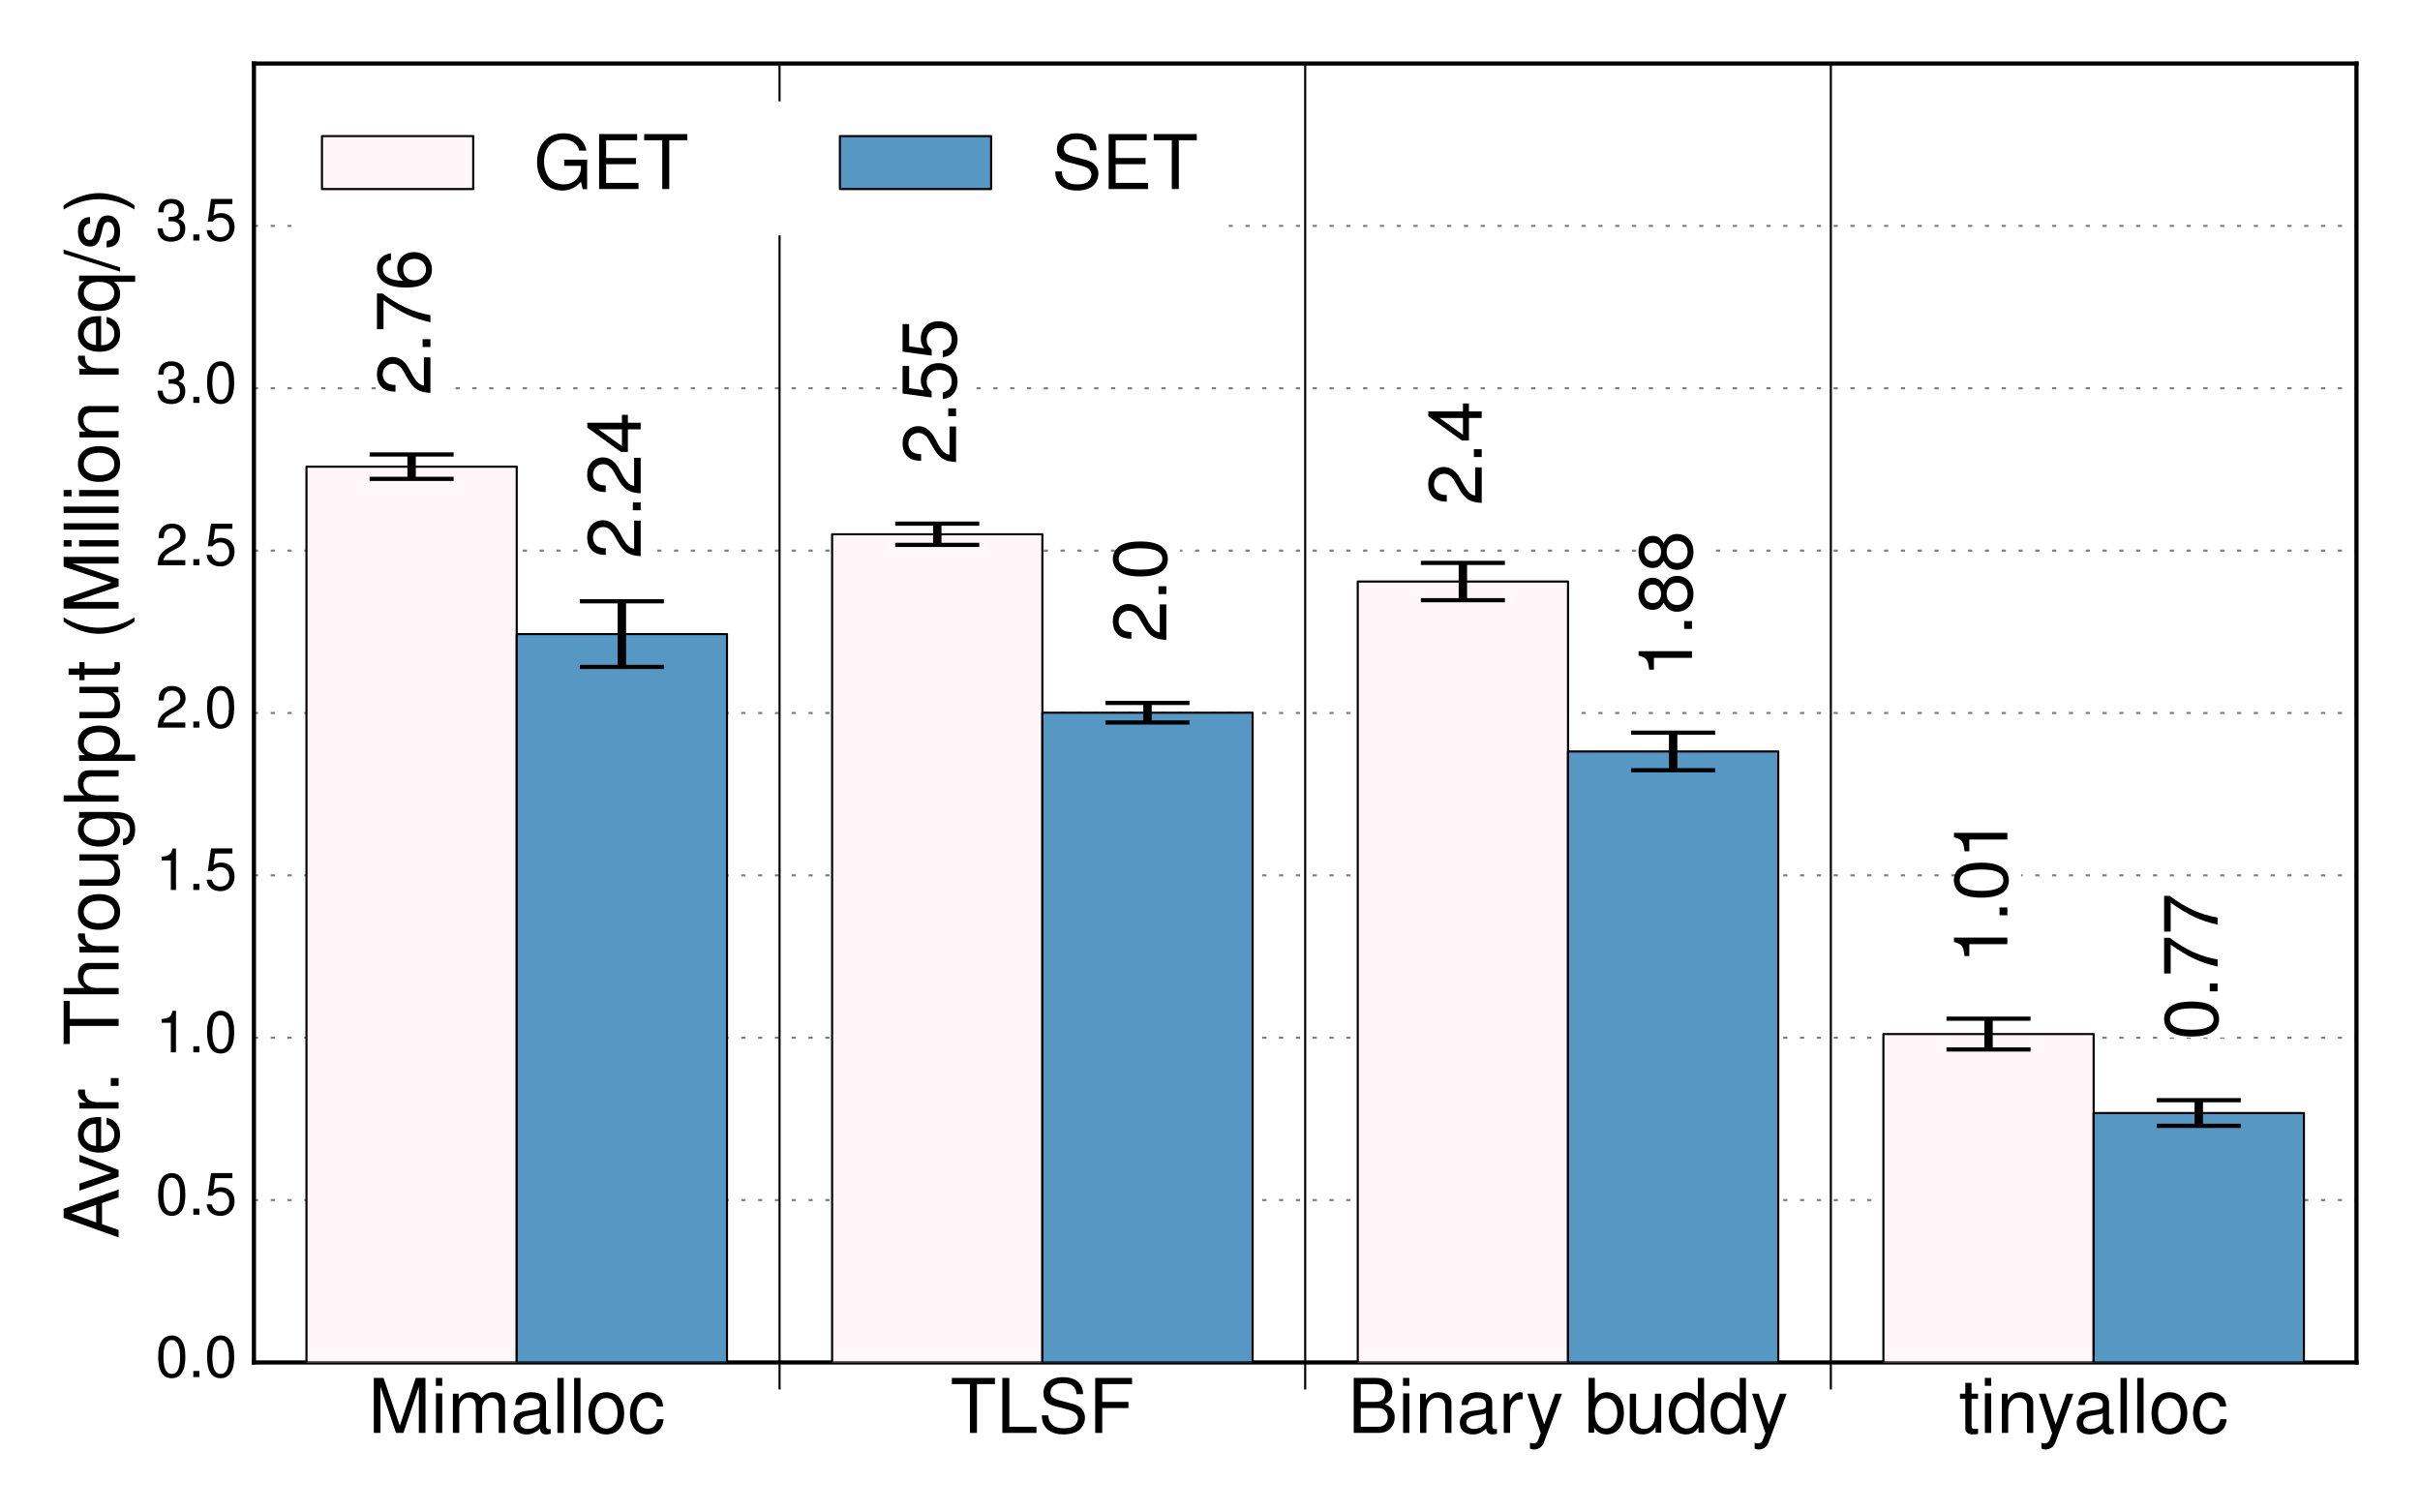<?xml version="1.0" encoding="utf-8" standalone="no"?>
<!DOCTYPE svg PUBLIC "-//W3C//DTD SVG 1.1//EN"
  "http://www.w3.org/Graphics/SVG/1.1/DTD/svg11.dtd">
<!-- Created with matplotlib (https://matplotlib.org/) -->
<svg height="360pt" version="1.1" viewBox="0 0 576 360" width="576pt" xmlns="http://www.w3.org/2000/svg" xmlns:xlink="http://www.w3.org/1999/xlink">
 <defs>
  <style type="text/css">*{stroke-linecap:butt;stroke-linejoin:round;}</style>
 </defs>
 <g id="figure_1">
  <g id="patch_1">
   <path d="M 0 360 
L 576 360 
L 576 0 
L 0 0 
z
" style="fill:#ffffff;"/>
  </g>
  <g id="axes_1">
   <g id="patch_2">
    <path d="M 60.435 324.283 
L 560.88 324.283 
L 560.88 15.12 
L 60.435 15.12 
z
" style="fill:#ffffff;"/>
   </g>
   <g id="line2d_1">
    <path d="M 185.547 330.467 
L 185.547 15.12 
" style="fill:none;stroke:#000000;stroke-linecap:square;stroke-width:0.5;"/>
   </g>
   <g id="line2d_2">
    <path d="M 310.658 330.467 
L 310.658 15.12 
" style="fill:none;stroke:#000000;stroke-linecap:square;stroke-width:0.5;"/>
   </g>
   <g id="line2d_3">
    <path d="M 435.769 330.467 
L 435.769 15.12 
" style="fill:none;stroke:#000000;stroke-linecap:square;stroke-width:0.5;"/>
   </g>
   <g id="patch_3">
    <path d="M 60.435 324.283 
L 60.435 15.12 
" style="fill:none;stroke:#000000;stroke-linecap:square;stroke-linejoin:miter;"/>
   </g>
   <g id="patch_4">
    <path d="M 560.88 324.283 
L 560.88 15.12 
" style="fill:none;stroke:#000000;stroke-linecap:square;stroke-linejoin:miter;"/>
   </g>
   <g id="patch_5">
    <path d="M 60.435 324.283 
L 560.88 324.283 
" style="fill:none;stroke:#000000;stroke-linecap:square;stroke-linejoin:miter;"/>
   </g>
   <g id="patch_6">
    <path d="M 60.435 15.12 
L 560.88 15.12 
" style="fill:none;stroke:#000000;stroke-linecap:square;stroke-linejoin:miter;"/>
   </g>
   <g id="matplotlib.axis_1">
    <g id="xtick_1">
     <g id="line2d_4"/>
     <g id="line2d_5"/>
     <g id="text_1">
      <!-- Mimalloc -->
      <g transform="translate(87.628 341.06)scale(0.18 -0.18)">
       <defs>
        <path d="M 46.797 0 
L 67.297 61.172 
L 67.297 0 
L 76.094 0 
L 76.094 73 
L 63.203 73 
L 42 9.406 
L 20.406 73 
L 7.5 73 
L 7.5 0 
L 16.297 0 
L 16.297 61.172 
L 37 0 
z
" id="Nimbus_Sans_L_Regular-77"/>
        <path d="M 15 52.469 
L 6.703 52.469 
L 6.703 0 
L 15 0 
z
M 15 73 
L 6.594 73 
L 6.594 62.484 
L 15 62.484 
z
" id="Nimbus_Sans_L_Regular-105"/>
        <path d="M 7 52 
L 7 0 
L 15.406 0 
L 15.406 32.641 
C 15.406 40.578 20.906 46.688 27.703 46.688 
C 33.906 46.688 37.406 42.875 37.406 36.172 
L 37.406 0 
L 45.797 0 
L 45.797 32.953 
C 45.797 40.578 51.297 46.688 58.094 46.688 
C 64.203 46.688 67.797 42.781 67.797 36.172 
L 67.797 0 
L 76.203 0 
L 76.203 39.375 
C 76.203 48.797 70.797 54 61 54 
C 54 54 49.797 51.891 44.906 45.984 
C 41.797 51.594 37.594 54 30.797 54 
C 23.797 54 19.203 51.391 14.703 45.094 
L 14.703 52 
z
" id="Nimbus_Sans_L_Regular-109"/>
        <path d="M 53.5 5.188 
C 52.594 5 52.203 5 51.703 5 
C 48.797 5 47.203 6.484 47.203 9.078 
L 47.203 39.719 
C 47.203 48.984 40.406 54 27.5 54 
C 19.906 54 13.594 51.797 10.094 47.891 
C 7.703 45.203 6.703 42.219 6.5 37.031 
L 14.906 37.031 
C 15.594 43.406 19.406 46.297 27.203 46.297 
C 34.703 46.297 38.906 43.5 38.906 38.531 
L 38.906 36.344 
C 38.906 32.859 36.797 31.359 30.203 30.562 
C 18.406 29.078 16.594 28.672 13.406 27.391 
C 7.297 24.891 4.203 20.219 4.203 13.453 
C 4.203 4 10.797 -2 21.406 -2 
C 28 -2 33.297 0.297 39.203 5.688 
C 39.797 0.391 42.406 -2 47.797 -2 
C 49.5 -2 50.797 -1.812 53.5 -1.109 
z
M 38.906 16.734 
C 38.906 13.953 38.094 12.266 35.594 9.969 
C 32.203 6.891 28.094 5.297 23.203 5.297 
C 16.703 5.297 12.906 8.375 12.906 13.656 
C 12.906 19.125 16.594 21.906 25.5 23.203 
C 34.297 24.406 36.094 24.797 38.906 26.094 
z
" id="Nimbus_Sans_L_Regular-97"/>
        <path d="M 15.203 73 
L 6.797 73 
L 6.797 0 
L 15.203 0 
z
" id="Nimbus_Sans_L_Regular-108"/>
        <path d="M 27.203 54 
C 12.5 54 3.594 43.5 3.594 25.984 
C 3.594 8.484 12.406 -2 27.297 -2 
C 42 -2 51 8.484 51 25.594 
C 51 43.609 42.297 54 27.203 54 
z
M 27.297 46.297 
C 36.703 46.297 42.297 38.625 42.297 25.688 
C 42.297 13.453 36.5 5.688 27.297 5.688 
C 18 5.688 12.297 13.359 12.297 25.984 
C 12.297 38.531 18 46.297 27.297 46.297 
z
" id="Nimbus_Sans_L_Regular-111"/>
        <path d="M 47.094 34.953 
C 46.703 40.016 45.594 43.297 43.594 46.188 
C 40 51.094 33.703 54 26.406 54 
C 12.297 54 3.094 42.812 3.094 25.5 
C 3.094 8.672 12.094 -2 26.297 -2 
C 38.797 -2 46.703 5.5 47.703 18.234 
L 39.297 18.234 
C 37.906 9.875 33.594 5.688 26.5 5.688 
C 17.297 5.688 11.797 13.156 11.797 25.5 
C 11.797 38.531 17.203 46.297 26.297 46.297 
C 33.297 46.297 37.703 42.203 38.703 34.953 
z
" id="Nimbus_Sans_L_Regular-99"/>
       </defs>
       <use transform="scale(0.996)" xlink:href="#Nimbus_Sans_L_Regular-77"/>
       <use transform="translate(82.988 0)scale(0.996)" xlink:href="#Nimbus_Sans_L_Regular-105"/>
       <use transform="translate(105.105 0)scale(0.996)" xlink:href="#Nimbus_Sans_L_Regular-109"/>
       <use transform="translate(188.094 0)scale(0.996)" xlink:href="#Nimbus_Sans_L_Regular-97"/>
       <use transform="translate(243.485 0)scale(0.996)" xlink:href="#Nimbus_Sans_L_Regular-108"/>
       <use transform="translate(265.602 0)scale(0.996)" xlink:href="#Nimbus_Sans_L_Regular-108"/>
       <use transform="translate(287.719 0)scale(0.996)" xlink:href="#Nimbus_Sans_L_Regular-111"/>
       <use transform="translate(343.111 0)scale(0.996)" xlink:href="#Nimbus_Sans_L_Regular-99"/>
      </g>
     </g>
    </g>
    <g id="xtick_2">
     <g id="line2d_6"/>
     <g id="line2d_7"/>
     <g id="text_2">
      <!-- TLSF -->
      <g transform="translate(226.179 341.06)scale(0.18 -0.18)">
       <defs>
        <path d="M 35.406 64.797 
L 59.297 64.797 
L 59.297 73 
L 2.094 73 
L 2.094 64.797 
L 26.094 64.797 
L 26.094 0 
L 35.406 0 
z
" id="Nimbus_Sans_L_Regular-84"/>
        <path d="M 17.297 73 
L 8 73 
L 8 0 
L 53.297 0 
L 53.297 8.188 
L 17.297 8.188 
z
" id="Nimbus_Sans_L_Regular-76"/>
        <path d="M 59.594 51.484 
C 59.5 65.688 49.703 74 32.906 74 
C 16.906 74 7 65.797 7 52.688 
C 7 43.844 11.703 38.281 21.297 35.797 
L 39.406 31.031 
C 48.594 28.641 52.797 24.969 52.797 19.312 
C 52.797 15.438 50.703 11.453 47.594 9.266 
C 44.703 7.281 40.094 6.188 34.203 6.188 
C 26.297 6.188 20.906 8.078 17.406 12.25 
C 14.703 15.438 13.5 18.906 13.594 23.375 
L 4.797 23.375 
C 4.906 16.719 6.203 12.344 9.094 8.375 
C 14.094 1.594 22.5 -2 33.594 -2 
C 42.297 -2 49.406 0 54.094 3.594 
C 59 7.484 62.094 13.938 62.094 20.203 
C 62.094 29.141 56.5 35.688 46.594 38.375 
L 28.297 43.25 
C 19.5 45.625 16.297 48.406 16.297 53.969 
C 16.297 61.328 22.797 66.188 32.594 66.188 
C 44.203 66.188 50.703 60.922 50.797 51.484 
z
" id="Nimbus_Sans_L_Regular-83"/>
        <path d="M 18.297 33 
L 53.094 33 
L 53.094 41.188 
L 18.297 41.188 
L 18.297 64.797 
L 57.906 64.797 
L 57.906 73 
L 9 73 
L 9 0 
L 18.297 0 
z
" id="Nimbus_Sans_L_Regular-70"/>
       </defs>
       <use transform="scale(0.996)" xlink:href="#Nimbus_Sans_L_Regular-84"/>
       <use transform="translate(60.872 0)scale(0.996)" xlink:href="#Nimbus_Sans_L_Regular-76"/>
       <use transform="translate(116.263 0)scale(0.996)" xlink:href="#Nimbus_Sans_L_Regular-83"/>
       <use transform="translate(182.713 0)scale(0.996)" xlink:href="#Nimbus_Sans_L_Regular-70"/>
      </g>
     </g>
    </g>
    <g id="xtick_3">
     <g id="line2d_8"/>
     <g id="line2d_9"/>
     <g id="text_3">
      <!-- Binary buddy -->
      <g transform="translate(320.796 341.06)scale(0.18 -0.18)">
       <defs>
        <path d="M 7.906 0 
L 40.797 0 
C 47.703 0 52.797 1.891 56.703 6.094 
C 60.297 9.875 62.297 15.016 62.297 20.641 
C 62.297 29.344 58.297 34.594 49 38.188 
C 55.594 41.297 59.094 46.781 59.094 54.312 
C 59.094 59.703 57.094 64.484 53.297 67.891 
C 49.5 71.391 44.5 73 37.5 73 
L 7.906 73 
z
M 17.203 41.188 
L 17.203 64.797 
L 35.203 64.797 
C 40.406 64.797 43.297 64.078 45.797 62.141 
C 48.406 60.109 49.797 57.062 49.797 52.984 
C 49.797 49.031 48.406 45.875 45.797 43.844 
C 43.297 41.906 40.406 41.188 35.203 41.188 
z
M 17.203 8.188 
L 17.203 33 
L 39.906 33 
C 44.406 33 47.406 31.906 49.594 29.531 
C 51.797 27.266 53 24.094 53 20.547 
C 53 17.078 51.797 13.922 49.594 11.656 
C 47.406 9.281 44.406 8.188 39.906 8.188 
z
" id="Nimbus_Sans_L_Regular-66"/>
        <path d="M 7 52 
L 7 0 
L 15.406 0 
L 15.406 28.672 
C 15.406 39.672 21 46.688 29.594 46.688 
C 36.203 46.688 40.406 42.688 40.406 36.375 
L 40.406 0 
L 48.703 0 
L 48.703 39.672 
C 48.703 48.391 42.203 54 32.094 54 
C 24.297 54 19.297 50.984 14.703 43.688 
L 14.703 52 
z
" id="Nimbus_Sans_L_Regular-110"/>
        <path d="M 6.906 52 
L 6.906 0 
L 15.297 0 
L 15.297 26.984 
C 15.297 34.422 17.203 39.281 21.203 42.156 
C 23.797 44.047 26.297 44.641 32.094 44.734 
L 32.094 53.188 
C 30.703 53.891 30 54 28.906 54 
C 23.5 54 19.406 50.797 14.594 42.969 
L 14.594 52 
z
" id="Nimbus_Sans_L_Regular-114"/>
        <path d="M 38.797 52 
L 24.297 11.312 
L 10.906 52 
L 2 52 
L 19.703 -0.453 
L 16.5 -8.719 
C 15.203 -12.406 13.297 -13.812 9.797 -13.812 
C 8.594 -13.812 7.203 -13.609 5.406 -13.203 
L 5.406 -20.703 
C 7.094 -21.609 8.797 -22 11 -22 
C 13.703 -22 16.594 -21.109 18.797 -19.5 
C 21.406 -17.609 22.906 -15.406 24.5 -11.219 
L 47.797 52 
z
" id="Nimbus_Sans_L_Regular-121"/>
        <path d="M 5.406 73 
L 5.406 0.297 
L 12.906 0.297 
L 12.906 6.984 
C 16.906 0.891 22.203 -2 29.5 -2 
C 43.297 -2 52.297 9.281 52.297 26.594 
C 52.297 43.5 43.703 54 29.906 54 
C 22.703 54 17.594 51.297 13.703 45.391 
L 13.703 73 
z
M 28.297 46.188 
C 37.594 46.188 43.594 38.125 43.594 25.688 
C 43.594 13.859 37.406 5.797 28.297 5.797 
C 19.5 5.797 13.703 13.75 13.703 25.984 
C 13.703 38.234 19.5 46.188 28.297 46.188 
z
" id="Nimbus_Sans_L_Regular-98"/>
        <path d="M 48.203 0.297 
L 48.203 52 
L 39.906 52 
L 39.906 22.719 
C 39.906 12.188 34.297 5.297 25.594 5.297 
C 19 5.297 14.797 9.234 14.797 15.438 
L 14.797 52 
L 6.5 52 
L 6.5 12.188 
C 6.5 3.594 13 -2 23.203 -2 
C 30.906 -2 35.797 0.688 40.703 7.562 
L 40.703 0.297 
z
" id="Nimbus_Sans_L_Regular-117"/>
        <path d="M 49.5 73 
L 41.203 73 
L 41.203 45.891 
C 37.703 51.188 32.094 54 25.094 54 
C 11.5 54 2.594 43.109 2.594 26.484 
C 2.594 8.875 11.297 -2 25.406 -2 
C 32.594 -2 37.594 0.688 42.094 7.188 
L 42.094 0.297 
L 49.5 0.297 
z
M 26.5 46.188 
C 35.5 46.188 41.203 38.234 41.203 25.797 
C 41.203 13.75 35.406 5.797 26.594 5.797 
C 17.406 5.797 11.297 13.859 11.297 25.984 
C 11.297 38.125 17.406 46.188 26.5 46.188 
z
" id="Nimbus_Sans_L_Regular-100"/>
       </defs>
       <use transform="scale(0.996)" xlink:href="#Nimbus_Sans_L_Regular-66"/>
       <use transform="translate(66.45 0)scale(0.996)" xlink:href="#Nimbus_Sans_L_Regular-105"/>
       <use transform="translate(88.567 0)scale(0.996)" xlink:href="#Nimbus_Sans_L_Regular-110"/>
       <use transform="translate(143.958 0)scale(0.996)" xlink:href="#Nimbus_Sans_L_Regular-97"/>
       <use transform="translate(199.35 0)scale(0.996)" xlink:href="#Nimbus_Sans_L_Regular-114"/>
       <use transform="translate(235.513 0)scale(0.996)" xlink:href="#Nimbus_Sans_L_Regular-121"/>
       <use transform="translate(313.022 0)scale(0.996)" xlink:href="#Nimbus_Sans_L_Regular-98"/>
       <use transform="translate(366.422 0)scale(0.996)" xlink:href="#Nimbus_Sans_L_Regular-117"/>
       <use transform="translate(421.813 0)scale(0.996)" xlink:href="#Nimbus_Sans_L_Regular-100"/>
       <use transform="translate(477.205 0)scale(0.996)" xlink:href="#Nimbus_Sans_L_Regular-100"/>
       <use transform="translate(532.597 0)scale(0.996)" xlink:href="#Nimbus_Sans_L_Regular-121"/>
      </g>
     </g>
    </g>
    <g id="xtick_4">
     <g id="line2d_10"/>
     <g id="line2d_11"/>
     <g id="text_4">
      <!-- tinyalloc -->
      <g transform="translate(466.252 341.06)scale(0.18 -0.18)">
       <defs>
        <path d="M 25.406 52 
L 16.797 52 
L 16.797 66.391 
L 8.5 66.391 
L 8.5 52 
L 1.406 52 
L 1.406 45.188 
L 8.5 45.188 
L 8.5 6.281 
C 8.5 1 12.094 -2 18.594 -2 
C 20.594 -2 22.594 -1.812 25.406 -1.312 
L 25.406 5.688 
C 24.297 5.391 23 5.297 21.406 5.297 
C 17.797 5.297 16.797 6.281 16.797 9.906 
L 16.797 45.188 
L 25.406 45.188 
z
" id="Nimbus_Sans_L_Regular-116"/>
       </defs>
       <use transform="scale(0.996)" xlink:href="#Nimbus_Sans_L_Regular-116"/>
       <use transform="translate(27.695 0)scale(0.996)" xlink:href="#Nimbus_Sans_L_Regular-105"/>
       <use transform="translate(49.812 0)scale(0.996)" xlink:href="#Nimbus_Sans_L_Regular-110"/>
       <use transform="translate(103.71 0)scale(0.996)" xlink:href="#Nimbus_Sans_L_Regular-121"/>
       <use transform="translate(151.531 0)scale(0.996)" xlink:href="#Nimbus_Sans_L_Regular-97"/>
       <use transform="translate(206.923 0)scale(0.996)" xlink:href="#Nimbus_Sans_L_Regular-108"/>
       <use transform="translate(229.04 0)scale(0.996)" xlink:href="#Nimbus_Sans_L_Regular-108"/>
       <use transform="translate(251.157 0)scale(0.996)" xlink:href="#Nimbus_Sans_L_Regular-111"/>
       <use transform="translate(306.548 0)scale(0.996)" xlink:href="#Nimbus_Sans_L_Regular-99"/>
      </g>
     </g>
    </g>
   </g>
   <g id="matplotlib.axis_2">
    <g id="ytick_1">
     <g id="line2d_12">
      <path clip-path="url(#p0fc78b182d)" d="M 60.435 324.283 
L 560.88 324.283 
" style="fill:none;stroke:#000000;stroke-dasharray:1,3;stroke-dashoffset:0;stroke-opacity:0.5;stroke-width:0.5;"/>
     </g>
     <g id="line2d_13"/>
     <g id="line2d_14"/>
     <g id="text_5">
      <!-- 0.0 -->
      <g transform="translate(37.048 327.767)scale(0.14 -0.14)">
       <defs>
        <path d="M 27.5 71 
C 20.906 71 14.906 68.094 11.203 63.188 
C 6.594 57.016 4.297 47.547 4.297 34.484 
C 4.297 10.672 12.297 -2 27.5 -2 
C 42.5 -2 50.703 10.672 50.703 33.891 
C 50.703 47.641 48.5 56.812 43.797 63.188 
C 40.094 68.188 34.203 71 27.5 71 
z
M 27.5 63.188 
C 37 63.188 41.703 53.625 41.703 34.688 
C 41.703 14.656 37.094 5.297 27.297 5.297 
C 18 5.297 13.297 15.062 13.297 34.391 
C 13.297 53.719 18 63.188 27.5 63.188 
z
" id="Nimbus_Sans_L_Regular-48"/>
        <path d="M 19.094 10.391 
L 8.703 10.391 
L 8.703 0 
L 19.094 0 
z
" id="Nimbus_Sans_L_Regular-46"/>
       </defs>
       <use transform="scale(0.996)" xlink:href="#Nimbus_Sans_L_Regular-48"/>
       <use transform="translate(55.392 0)scale(0.996)" xlink:href="#Nimbus_Sans_L_Regular-46"/>
       <use transform="translate(83.087 0)scale(0.996)" xlink:href="#Nimbus_Sans_L_Regular-48"/>
      </g>
     </g>
    </g>
    <g id="ytick_2">
     <g id="line2d_15">
      <path clip-path="url(#p0fc78b182d)" d="M 60.435 285.638 
L 560.88 285.638 
" style="fill:none;stroke:#000000;stroke-dasharray:1,3;stroke-dashoffset:0;stroke-opacity:0.5;stroke-width:0.5;"/>
     </g>
     <g id="line2d_16"/>
     <g id="line2d_17"/>
     <g id="text_6">
      <!-- 0.5 -->
      <g transform="translate(37.048 289.121)scale(0.14 -0.14)">
       <defs>
        <path d="M 47.594 71 
L 11 71 
L 5.703 32.438 
L 13.797 32.438 
C 17.906 37.297 21.297 39 26.797 39 
C 36.297 39 42.297 32.531 42.297 22.094 
C 42.297 11.953 36.406 5.797 26.797 5.797 
C 19.094 5.797 14.406 9.672 12.297 17.625 
L 3.5 17.625 
C 4.703 11.859 5.703 9.078 7.797 6.484 
C 11.797 1.094 19 -2 27 -2 
C 41.297 -2 51.297 8.375 51.297 23.281 
C 51.297 37.203 42 46.797 28.406 46.797 
C 23.406 46.797 19.406 45.5 15.297 42.5 
L 18.094 62.297 
L 47.594 62.297 
z
" id="Nimbus_Sans_L_Regular-53"/>
       </defs>
       <use transform="scale(0.996)" xlink:href="#Nimbus_Sans_L_Regular-48"/>
       <use transform="translate(55.392 0)scale(0.996)" xlink:href="#Nimbus_Sans_L_Regular-46"/>
       <use transform="translate(83.087 0)scale(0.996)" xlink:href="#Nimbus_Sans_L_Regular-53"/>
      </g>
     </g>
    </g>
    <g id="ytick_3">
     <g id="line2d_18">
      <path clip-path="url(#p0fc78b182d)" d="M 60.435 246.993 
L 560.88 246.993 
" style="fill:none;stroke:#000000;stroke-dasharray:1,3;stroke-dashoffset:0;stroke-opacity:0.5;stroke-width:0.5;"/>
     </g>
     <g id="line2d_19"/>
     <g id="line2d_20"/>
     <g id="text_7">
      <!-- 1.0 -->
      <g transform="translate(37.048 250.476)scale(0.14 -0.14)">
       <defs>
        <path d="M 25.906 50.5 
L 25.906 0 
L 34.703 0 
L 34.703 70.891 
L 28.906 70.891 
C 25.797 60 23.797 58.5 10.203 56.797 
L 10.203 50.5 
z
" id="Nimbus_Sans_L_Regular-49"/>
       </defs>
       <use transform="scale(0.996)" xlink:href="#Nimbus_Sans_L_Regular-49"/>
       <use transform="translate(55.392 0)scale(0.996)" xlink:href="#Nimbus_Sans_L_Regular-46"/>
       <use transform="translate(83.087 0)scale(0.996)" xlink:href="#Nimbus_Sans_L_Regular-48"/>
      </g>
     </g>
    </g>
    <g id="ytick_4">
     <g id="line2d_21">
      <path clip-path="url(#p0fc78b182d)" d="M 60.435 208.347 
L 560.88 208.347 
" style="fill:none;stroke:#000000;stroke-dasharray:1,3;stroke-dashoffset:0;stroke-opacity:0.5;stroke-width:0.5;"/>
     </g>
     <g id="line2d_22"/>
     <g id="line2d_23"/>
     <g id="text_8">
      <!-- 1.5 -->
      <g transform="translate(37.048 211.831)scale(0.14 -0.14)">
       <use transform="scale(0.996)" xlink:href="#Nimbus_Sans_L_Regular-49"/>
       <use transform="translate(55.392 0)scale(0.996)" xlink:href="#Nimbus_Sans_L_Regular-46"/>
       <use transform="translate(83.087 0)scale(0.996)" xlink:href="#Nimbus_Sans_L_Regular-53"/>
      </g>
     </g>
    </g>
    <g id="ytick_5">
     <g id="line2d_24">
      <path clip-path="url(#p0fc78b182d)" d="M 60.435 169.702 
L 560.88 169.702 
" style="fill:none;stroke:#000000;stroke-dasharray:1,3;stroke-dashoffset:0;stroke-opacity:0.5;stroke-width:0.5;"/>
     </g>
     <g id="line2d_25"/>
     <g id="line2d_26"/>
     <g id="text_9">
      <!-- 2.0 -->
      <g transform="translate(37.048 173.185)scale(0.14 -0.14)">
       <defs>
        <path d="M 50.594 8.688 
L 13.297 8.688 
C 14.203 14.5 17.406 18.203 26.094 23.328 
L 36.094 28.734 
C 46 34.141 51.094 41.453 51.094 50.172 
C 51.094 56.078 48.703 61.594 44.5 65.391 
C 40.297 69.188 35.094 71 28.406 71 
C 19.406 71 12.703 67.797 8.797 61.797 
C 6.297 57.984 5.203 53.578 5 46.359 
L 13.797 46.359 
C 14.094 51.172 14.703 54.078 15.906 56.375 
C 18.203 60.688 22.797 63.297 28.094 63.297 
C 36.094 63.297 42.094 57.578 42.094 49.969 
C 42.094 44.359 38.797 39.547 32.5 35.938 
L 23.297 30.734 
C 8.5 22.312 4.203 15.609 3.406 0 
L 50.594 0 
z
" id="Nimbus_Sans_L_Regular-50"/>
       </defs>
       <use transform="scale(0.996)" xlink:href="#Nimbus_Sans_L_Regular-50"/>
       <use transform="translate(55.392 0)scale(0.996)" xlink:href="#Nimbus_Sans_L_Regular-46"/>
       <use transform="translate(83.087 0)scale(0.996)" xlink:href="#Nimbus_Sans_L_Regular-48"/>
      </g>
     </g>
    </g>
    <g id="ytick_6">
     <g id="line2d_27">
      <path clip-path="url(#p0fc78b182d)" d="M 60.435 131.056 
L 560.88 131.056 
" style="fill:none;stroke:#000000;stroke-dasharray:1,3;stroke-dashoffset:0;stroke-opacity:0.5;stroke-width:0.5;"/>
     </g>
     <g id="line2d_28"/>
     <g id="line2d_29"/>
     <g id="text_10">
      <!-- 2.5 -->
      <g transform="translate(37.048 134.54)scale(0.14 -0.14)">
       <use transform="scale(0.996)" xlink:href="#Nimbus_Sans_L_Regular-50"/>
       <use transform="translate(55.392 0)scale(0.996)" xlink:href="#Nimbus_Sans_L_Regular-46"/>
       <use transform="translate(83.087 0)scale(0.996)" xlink:href="#Nimbus_Sans_L_Regular-53"/>
      </g>
     </g>
    </g>
    <g id="ytick_7">
     <g id="line2d_30">
      <path clip-path="url(#p0fc78b182d)" d="M 60.435 92.411 
L 560.88 92.411 
" style="fill:none;stroke:#000000;stroke-dasharray:1,3;stroke-dashoffset:0;stroke-opacity:0.5;stroke-width:0.5;"/>
     </g>
     <g id="line2d_31"/>
     <g id="line2d_32"/>
     <g id="text_11">
      <!-- 3.0 -->
      <g transform="translate(37.048 95.894)scale(0.14 -0.14)">
       <defs>
        <path d="M 22.094 32.703 
L 23.203 32.703 
L 26.906 32.797 
C 36.594 32.797 41.594 28.422 41.594 19.938 
C 41.594 11.078 36.094 5.797 26.906 5.797 
C 17.297 5.797 12.594 10.578 12 20.844 
L 3.203 20.844 
C 3.594 15.156 4.594 11.469 6.297 8.281 
C 9.906 1.5 16.906 -2 26.594 -2 
C 41.203 -2 50.594 6.688 50.594 20.047 
C 50.594 29.016 47.094 34 38.594 36.891 
C 45.203 39.469 48.5 44.453 48.5 51.531 
C 48.5 63.688 40.406 71 26.906 71 
C 12.594 71 5 63.188 4.703 48.141 
L 13.5 48.141 
C 13.594 52.438 14 54.828 15.094 57.016 
C 17.094 60.906 21.5 63.297 27 63.297 
C 34.797 63.297 39.5 58.703 39.5 51.234 
C 39.5 46.25 37.703 43.266 33.797 41.672 
C 31.406 40.672 28.297 40.266 22.094 40.172 
z
" id="Nimbus_Sans_L_Regular-51"/>
       </defs>
       <use transform="scale(0.996)" xlink:href="#Nimbus_Sans_L_Regular-51"/>
       <use transform="translate(55.392 0)scale(0.996)" xlink:href="#Nimbus_Sans_L_Regular-46"/>
       <use transform="translate(83.087 0)scale(0.996)" xlink:href="#Nimbus_Sans_L_Regular-48"/>
      </g>
     </g>
    </g>
    <g id="ytick_8">
     <g id="line2d_33">
      <path clip-path="url(#p0fc78b182d)" d="M 60.435 53.765 
L 560.88 53.765 
" style="fill:none;stroke:#000000;stroke-dasharray:1,3;stroke-dashoffset:0;stroke-opacity:0.5;stroke-width:0.5;"/>
     </g>
     <g id="line2d_34"/>
     <g id="line2d_35"/>
     <g id="text_12">
      <!-- 3.5 -->
      <g transform="translate(37.048 57.249)scale(0.14 -0.14)">
       <use transform="scale(0.996)" xlink:href="#Nimbus_Sans_L_Regular-51"/>
       <use transform="translate(55.392 0)scale(0.996)" xlink:href="#Nimbus_Sans_L_Regular-46"/>
       <use transform="translate(83.087 0)scale(0.996)" xlink:href="#Nimbus_Sans_L_Regular-53"/>
      </g>
     </g>
    </g>
    <g id="text_13">
     <!-- Aver. Throughput (Million req/s) -->
     <g transform="translate(28.229 294.826)rotate(-90)scale(0.18 -0.18)">
      <defs>
       <path d="M 47.406 22 
L 54.906 0 
L 65.297 0 
L 39.703 73 
L 27.703 73 
L 1.703 0 
L 11.594 0 
L 19.297 22 
z
M 44.797 29.797 
L 21.594 29.797 
L 33.594 63 
z
" id="Nimbus_Sans_L_Regular-65"/>
       <path d="M 28.5 0 
L 48.594 52 
L 39.203 52 
L 24.406 9.828 
L 10.406 52 
L 1 52 
L 19.406 0 
z
" id="Nimbus_Sans_L_Regular-118"/>
       <path d="M 51.297 23.188 
C 51.297 31.219 50.703 36.109 49.203 40.078 
C 45.797 48.797 37.797 54 28 54 
C 13.406 54 4 42.719 4 25.297 
C 4 8.516 13.094 -2 27.797 -2 
C 39.797 -2 48.094 4.797 50.203 15.906 
L 41.797 15.906 
C 39.5 9.188 34.797 5.688 28.094 5.688 
C 22.797 5.688 18.297 8.031 15.5 12.297 
C 13.5 15.219 12.797 18.141 12.703 23.188 
z
M 12.906 30 
C 13.594 39.875 19.5 46.297 27.906 46.297 
C 36.094 46.297 42.406 39.359 42.406 30.609 
C 42.406 30.406 42.406 30.203 42.297 30 
z
" id="Nimbus_Sans_L_Regular-101"/>
       <path d="M 7 73 
L 7 0 
L 15.297 0 
L 15.297 28.953 
C 15.297 39.672 20.906 46.688 29.5 46.688 
C 32.203 46.688 34.906 45.781 36.906 44.281 
C 39.297 42.578 40.297 40.078 40.297 36.375 
L 40.297 0 
L 48.594 0 
L 48.594 39.672 
C 48.594 48.484 42.297 54 32.094 54 
C 24.703 54 20.203 51.688 15.297 45.281 
L 15.297 73 
z
" id="Nimbus_Sans_L_Regular-104"/>
       <path d="M 41.203 52.484 
L 41.203 44.891 
C 37 51.094 31.906 54 25.203 54 
C 11.906 54 2.906 42.406 2.906 25.5 
C 2.906 16.938 5.203 9.969 9.5 5 
C 13.406 0.594 19 -2 24.5 -2 
C 31.094 -2 35.703 0.797 40.406 7.391 
L 40.406 4.688 
C 40.406 -2.422 39.5 -6.891 37.406 -9.906 
C 35.203 -13.141 30.906 -15 25.797 -15 
C 22 -15 18.594 -13.969 16.297 -12.094 
C 14.406 -10.531 13.594 -9.078 13.094 -5.859 
L 4.594 -5.859 
C 5.5 -16.109 13.203 -22 25.5 -22 
C 33.297 -22 40 -19.5 43.406 -15.312 
C 47.406 -10.328 48.906 -3.469 48.906 8.875 
L 48.906 52.484 
z
M 26.094 46.297 
C 35.094 46.297 40.406 38.734 40.406 25.688 
C 40.406 13.25 35 5.688 26.203 5.688 
C 17.094 5.688 11.594 13.359 11.594 25.984 
C 11.594 38.531 17.203 46.297 26.094 46.297 
z
" id="Nimbus_Sans_L_Regular-103"/>
       <path d="M 5.406 -22 
L 13.797 -22 
L 13.797 5.797 
C 18.203 0.391 23.094 -2 29.906 -2 
C 43.406 -2 52.297 8.875 52.297 25.5 
C 52.297 43 43.703 54 29.797 54 
C 22.703 54 17 50.797 13.094 44.594 
L 13.094 52.484 
L 5.406 52.484 
z
M 28.406 46.188 
C 37.594 46.188 43.594 38.125 43.594 25.688 
C 43.594 13.859 37.5 5.797 28.406 5.797 
C 19.594 5.797 13.797 13.75 13.797 25.984 
C 13.797 38.234 19.594 46.188 28.406 46.188 
z
" id="Nimbus_Sans_L_Regular-112"/>
       <path d="M 23.594 73 
C 13.594 59.891 7.297 41.688 7.297 25.984 
C 7.297 10.188 13.594 -8.016 23.594 -21.109 
L 29.094 -21.109 
C 20.297 -6.812 15.406 9.984 15.406 25.984 
C 15.406 41.891 20.297 58.797 29.094 73 
z
" id="Nimbus_Sans_L_Regular-40"/>
       <path d="M 49.5 -22 
L 49.5 52.484 
L 42.094 52.484 
L 42.094 45.5 
C 38.203 50.984 32.297 54 25.406 54 
C 11.594 54 2.594 42.703 2.594 25.391 
C 2.594 8.484 11.203 -2 25 -2 
C 32.297 -2 37.297 0.594 41.203 6.297 
L 41.203 -22 
z
M 26.594 46.188 
C 35.5 46.188 41.203 38.234 41.203 25.688 
C 41.203 13.75 35.406 5.797 26.594 5.797 
C 17.406 5.797 11.297 13.859 11.297 25.984 
C 11.297 38.031 17.406 46.188 26.594 46.188 
z
" id="Nimbus_Sans_L_Regular-113"/>
       <path d="M 22.906 73 
L -0.797 -2 
L 4.703 -2 
L 28.406 73 
z
" id="Nimbus_Sans_L_Regular-47"/>
       <path d="M 43.797 37.938 
C 43.703 48.188 36.906 54 24.797 54 
C 12.594 54 4.703 47.688 4.703 38.031 
C 4.703 29.875 8.906 25.984 21.297 23 
L 29.094 21.109 
C 34.906 19.719 37.203 17.641 37.203 13.859 
C 37.203 8.969 32.297 5.688 25 5.688 
C 20.5 5.688 16.703 6.984 14.594 9.172 
C 13.297 10.672 12.703 12.156 12.203 15.844 
L 3.406 15.844 
C 3.797 3.797 10.594 -2 24.297 -2 
C 37.5 -2 45.906 4.5 45.906 14.547 
C 45.906 22.312 41.5 26.594 31.094 29.078 
L 23.094 30.969 
C 16.297 32.562 13.406 34.75 13.406 38.422 
C 13.406 43.203 17.703 46.297 24.5 46.297 
C 31.203 46.297 34.797 43.406 35 37.938 
z
" id="Nimbus_Sans_L_Regular-115"/>
       <path d="M 9.297 -21.109 
C 19.297 -8.016 25.594 10.188 25.594 25.891 
C 25.594 41.688 19.297 59.891 9.297 73 
L 3.797 73 
C 12.594 58.688 17.5 41.891 17.5 25.891 
C 17.5 9.984 12.594 -6.906 3.797 -21.109 
z
" id="Nimbus_Sans_L_Regular-41"/>
      </defs>
      <use transform="scale(0.996)" xlink:href="#Nimbus_Sans_L_Regular-65"/>
      <use transform="translate(62.466 0)scale(0.996)" xlink:href="#Nimbus_Sans_L_Regular-118"/>
      <use transform="translate(109.788 0)scale(0.996)" xlink:href="#Nimbus_Sans_L_Regular-101"/>
      <use transform="translate(165.18 0)scale(0.996)" xlink:href="#Nimbus_Sans_L_Regular-114"/>
      <use transform="translate(193.374 0)scale(0.996)" xlink:href="#Nimbus_Sans_L_Regular-46"/>
      <use transform="translate(255.339 0)scale(0.996)" xlink:href="#Nimbus_Sans_L_Regular-84"/>
      <use transform="translate(316.21 0)scale(0.996)" xlink:href="#Nimbus_Sans_L_Regular-104"/>
      <use transform="translate(371.602 0)scale(0.996)" xlink:href="#Nimbus_Sans_L_Regular-114"/>
      <use transform="translate(404.777 0)scale(0.996)" xlink:href="#Nimbus_Sans_L_Regular-111"/>
      <use transform="translate(460.169 0)scale(0.996)" xlink:href="#Nimbus_Sans_L_Regular-117"/>
      <use transform="translate(515.561 0)scale(0.996)" xlink:href="#Nimbus_Sans_L_Regular-103"/>
      <use transform="translate(570.952 0)scale(0.996)" xlink:href="#Nimbus_Sans_L_Regular-104"/>
      <use transform="translate(626.344 0)scale(0.996)" xlink:href="#Nimbus_Sans_L_Regular-112"/>
      <use transform="translate(681.736 0)scale(0.996)" xlink:href="#Nimbus_Sans_L_Regular-117"/>
      <use transform="translate(737.127 0)scale(0.996)" xlink:href="#Nimbus_Sans_L_Regular-116"/>
      <use transform="translate(792.518 0)scale(0.996)" xlink:href="#Nimbus_Sans_L_Regular-40"/>
      <use transform="translate(825.693 0)scale(0.996)" xlink:href="#Nimbus_Sans_L_Regular-77"/>
      <use transform="translate(908.681 0)scale(0.996)" xlink:href="#Nimbus_Sans_L_Regular-105"/>
      <use transform="translate(930.798 0)scale(0.996)" xlink:href="#Nimbus_Sans_L_Regular-108"/>
      <use transform="translate(952.915 0)scale(0.996)" xlink:href="#Nimbus_Sans_L_Regular-108"/>
      <use transform="translate(975.032 0)scale(0.996)" xlink:href="#Nimbus_Sans_L_Regular-105"/>
      <use transform="translate(997.149 0)scale(0.996)" xlink:href="#Nimbus_Sans_L_Regular-111"/>
      <use transform="translate(1052.54 0)scale(0.996)" xlink:href="#Nimbus_Sans_L_Regular-110"/>
      <use transform="translate(1135.627 0)scale(0.996)" xlink:href="#Nimbus_Sans_L_Regular-114"/>
      <use transform="translate(1168.802 0)scale(0.996)" xlink:href="#Nimbus_Sans_L_Regular-101"/>
      <use transform="translate(1224.194 0)scale(0.996)" xlink:href="#Nimbus_Sans_L_Regular-113"/>
      <use transform="translate(1279.586 0)scale(0.996)" xlink:href="#Nimbus_Sans_L_Regular-47"/>
      <use transform="translate(1307.281 0)scale(0.996)" xlink:href="#Nimbus_Sans_L_Regular-115"/>
      <use transform="translate(1357.094 0)scale(0.996)" xlink:href="#Nimbus_Sans_L_Regular-41"/>
     </g>
    </g>
   </g>
   <g id="patch_7">
    <path clip-path="url(#p0fc78b182d)" d="M 72.946 324.283 
L 122.991 324.283 
L 122.991 111.076 
L 72.946 111.076 
z
" style="fill:#fff6f9;stroke:#000000;stroke-linejoin:miter;stroke-width:0.5;"/>
   </g>
   <g id="patch_8">
    <path clip-path="url(#p0fc78b182d)" d="M 122.991 324.283 
L 173.035 324.283 
L 173.035 150.929 
L 122.991 150.929 
z
" style="fill:#5697c4;stroke:#000000;stroke-linejoin:miter;stroke-width:0.5;"/>
   </g>
   <g id="patch_9">
    <path clip-path="url(#p0fc78b182d)" d="M 198.058 324.283 
L 248.102 324.283 
L 248.102 127.165 
L 198.058 127.165 
z
" style="fill:#fff6f9;stroke:#000000;stroke-linejoin:miter;stroke-width:0.5;"/>
   </g>
   <g id="patch_10">
    <path clip-path="url(#p0fc78b182d)" d="M 248.102 324.283 
L 298.147 324.283 
L 298.147 169.635 
L 248.102 169.635 
z
" style="fill:#5697c4;stroke:#000000;stroke-linejoin:miter;stroke-width:0.5;"/>
   </g>
   <g id="patch_11">
    <path clip-path="url(#p0fc78b182d)" d="M 323.169 324.283 
L 373.213 324.283 
L 373.213 138.414 
L 323.169 138.414 
z
" style="fill:#fff6f9;stroke:#000000;stroke-linejoin:miter;stroke-width:0.5;"/>
   </g>
   <g id="patch_12">
    <path clip-path="url(#p0fc78b182d)" d="M 373.213 324.283 
L 423.258 324.283 
L 423.258 178.855 
L 373.213 178.855 
z
" style="fill:#5697c4;stroke:#000000;stroke-linejoin:miter;stroke-width:0.5;"/>
   </g>
   <g id="patch_13">
    <path clip-path="url(#p0fc78b182d)" d="M 448.28 324.283 
L 498.324 324.283 
L 498.324 246.126 
L 448.28 246.126 
z
" style="fill:#fff6f9;stroke:#000000;stroke-linejoin:miter;stroke-width:0.5;"/>
   </g>
   <g id="patch_14">
    <path clip-path="url(#p0fc78b182d)" d="M 498.324 324.283 
L 548.369 324.283 
L 548.369 264.918 
L 498.324 264.918 
z
" style="fill:#5697c4;stroke:#000000;stroke-linejoin:miter;stroke-width:0.5;"/>
   </g>
   <g id="LineCollection_1">
    <path clip-path="url(#p0fc78b182d)" d="M 97.969 113.977 
L 97.969 108.175 
" style="fill:none;stroke:#000000;stroke-width:2;"/>
   </g>
   <g id="LineCollection_2">
    <path clip-path="url(#p0fc78b182d)" d="M 148.013 158.744 
L 148.013 143.114 
" style="fill:none;stroke:#000000;stroke-width:2;"/>
   </g>
   <g id="LineCollection_3">
    <path clip-path="url(#p0fc78b182d)" d="M 223.08 129.694 
L 223.08 124.635 
" style="fill:none;stroke:#000000;stroke-width:2;"/>
   </g>
   <g id="LineCollection_4">
    <path clip-path="url(#p0fc78b182d)" d="M 273.124 171.958 
L 273.124 167.312 
" style="fill:none;stroke:#000000;stroke-width:2;"/>
   </g>
   <g id="LineCollection_5">
    <path clip-path="url(#p0fc78b182d)" d="M 348.191 142.85 
L 348.191 133.977 
" style="fill:none;stroke:#000000;stroke-width:2;"/>
   </g>
   <g id="LineCollection_6">
    <path clip-path="url(#p0fc78b182d)" d="M 398.235 183.324 
L 398.235 174.386 
" style="fill:none;stroke:#000000;stroke-width:2;"/>
   </g>
   <g id="LineCollection_7">
    <path clip-path="url(#p0fc78b182d)" d="M 473.302 249.792 
L 473.302 242.459 
" style="fill:none;stroke:#000000;stroke-width:2;"/>
   </g>
   <g id="LineCollection_8">
    <path clip-path="url(#p0fc78b182d)" d="M 523.347 267.971 
L 523.347 261.865 
" style="fill:none;stroke:#000000;stroke-width:2;"/>
   </g>
   <g id="line2d_36">
    <defs>
     <path d="M 10 0 
L -10 -0 
" id="mc2f85a2ad5" style="stroke:#000000;"/>
    </defs>
    <g clip-path="url(#p0fc78b182d)">
     <use style="stroke:#000000;" x="97.969" xlink:href="#mc2f85a2ad5" y="113.977"/>
    </g>
   </g>
   <g id="line2d_37">
    <g clip-path="url(#p0fc78b182d)">
     <use style="stroke:#000000;" x="97.969" xlink:href="#mc2f85a2ad5" y="108.175"/>
    </g>
   </g>
   <g id="line2d_38">
    <g clip-path="url(#p0fc78b182d)">
     <use style="stroke:#000000;" x="148.013" xlink:href="#mc2f85a2ad5" y="158.744"/>
    </g>
   </g>
   <g id="line2d_39">
    <g clip-path="url(#p0fc78b182d)">
     <use style="stroke:#000000;" x="148.013" xlink:href="#mc2f85a2ad5" y="143.114"/>
    </g>
   </g>
   <g id="line2d_40">
    <g clip-path="url(#p0fc78b182d)">
     <use style="stroke:#000000;" x="223.08" xlink:href="#mc2f85a2ad5" y="129.694"/>
    </g>
   </g>
   <g id="line2d_41">
    <g clip-path="url(#p0fc78b182d)">
     <use style="stroke:#000000;" x="223.08" xlink:href="#mc2f85a2ad5" y="124.635"/>
    </g>
   </g>
   <g id="line2d_42">
    <g clip-path="url(#p0fc78b182d)">
     <use style="stroke:#000000;" x="273.124" xlink:href="#mc2f85a2ad5" y="171.958"/>
    </g>
   </g>
   <g id="line2d_43">
    <g clip-path="url(#p0fc78b182d)">
     <use style="stroke:#000000;" x="273.124" xlink:href="#mc2f85a2ad5" y="167.312"/>
    </g>
   </g>
   <g id="line2d_44">
    <g clip-path="url(#p0fc78b182d)">
     <use style="stroke:#000000;" x="348.191" xlink:href="#mc2f85a2ad5" y="142.85"/>
    </g>
   </g>
   <g id="line2d_45">
    <g clip-path="url(#p0fc78b182d)">
     <use style="stroke:#000000;" x="348.191" xlink:href="#mc2f85a2ad5" y="133.977"/>
    </g>
   </g>
   <g id="line2d_46">
    <g clip-path="url(#p0fc78b182d)">
     <use style="stroke:#000000;" x="398.235" xlink:href="#mc2f85a2ad5" y="183.324"/>
    </g>
   </g>
   <g id="line2d_47">
    <g clip-path="url(#p0fc78b182d)">
     <use style="stroke:#000000;" x="398.235" xlink:href="#mc2f85a2ad5" y="174.386"/>
    </g>
   </g>
   <g id="line2d_48">
    <g clip-path="url(#p0fc78b182d)">
     <use style="stroke:#000000;" x="473.302" xlink:href="#mc2f85a2ad5" y="249.792"/>
    </g>
   </g>
   <g id="line2d_49">
    <g clip-path="url(#p0fc78b182d)">
     <use style="stroke:#000000;" x="473.302" xlink:href="#mc2f85a2ad5" y="242.459"/>
    </g>
   </g>
   <g id="line2d_50">
    <g clip-path="url(#p0fc78b182d)">
     <use style="stroke:#000000;" x="523.347" xlink:href="#mc2f85a2ad5" y="267.971"/>
    </g>
   </g>
   <g id="line2d_51">
    <g clip-path="url(#p0fc78b182d)">
     <use style="stroke:#000000;" x="523.347" xlink:href="#mc2f85a2ad5" y="261.865"/>
    </g>
   </g>
   <g id="legend_1">
    <g id="patch_15">
     <path d="M 69.435 56.017 
L 292.384 56.017 
L 292.384 24.12 
L 69.435 24.12 
z
" style="fill:#ffffff;"/>
    </g>
    <g id="patch_16">
     <path d="M 76.635 44.997 
L 112.635 44.997 
L 112.635 32.397 
L 76.635 32.397 
z
" style="fill:#fff6f9;stroke:#000000;stroke-linejoin:miter;stroke-width:0.5;"/>
    </g>
    <g id="text_14">
     <!-- GET -->
     <g transform="translate(127.035 44.997)scale(0.18 -0.18)">
      <defs>
       <path d="M 70.906 39 
L 40.5 39 
L 40.5 30.797 
L 62.703 30.797 
L 62.703 28.781 
C 62.703 15.672 53.094 6.188 39.797 6.188 
C 32.406 6.188 25.703 8.922 21.406 13.656 
C 16.594 18.891 13.703 27.672 13.703 36.688 
C 13.703 54.25 23.906 65.797 39.297 65.797 
C 50.406 65.797 58.406 60.219 60.406 51.016 
L 69.906 51.016 
C 67.297 65.5 56.094 74 39.406 74 
C 30.5 74 23.297 71.688 17.594 66.984 
C 9.203 60.125 4.406 49.062 4.406 36.188 
C 4.406 13.656 18.094 -2 37.797 -2 
C 47.703 -2 55.594 1.688 62.703 9.625 
L 65 -0.109 
L 70.906 -0.109 
z
" id="Nimbus_Sans_L_Regular-71"/>
       <path d="M 18.297 33 
L 58 33 
L 58 41.188 
L 18.297 41.188 
L 18.297 64.797 
L 59.5 64.797 
L 59.5 73 
L 9 73 
L 9 0 
L 61.297 0 
L 61.297 8.188 
L 18.297 8.188 
z
" id="Nimbus_Sans_L_Regular-69"/>
      </defs>
      <use transform="scale(0.996)" xlink:href="#Nimbus_Sans_L_Regular-71"/>
      <use transform="translate(77.508 0)scale(0.996)" xlink:href="#Nimbus_Sans_L_Regular-69"/>
      <use transform="translate(143.958 0)scale(0.996)" xlink:href="#Nimbus_Sans_L_Regular-84"/>
     </g>
    </g>
    <g id="patch_17">
     <path d="M 199.905 44.997 
L 235.905 44.997 
L 235.905 32.397 
L 199.905 32.397 
z
" style="fill:#5697c4;stroke:#000000;stroke-linejoin:miter;stroke-width:0.5;"/>
    </g>
    <g id="text_15">
     <!-- SET -->
     <g transform="translate(250.305 44.997)scale(0.18 -0.18)">
      <use transform="scale(0.996)" xlink:href="#Nimbus_Sans_L_Regular-83"/>
      <use transform="translate(66.45 0)scale(0.996)" xlink:href="#Nimbus_Sans_L_Regular-69"/>
      <use transform="translate(132.9 0)scale(0.996)" xlink:href="#Nimbus_Sans_L_Regular-84"/>
     </g>
    </g>
   </g>
   <g id="text_16">
    <g id="patch_18">
     <path d="M 105.727 93.588 
L 105.727 59.772 
L 90.21 59.772 
L 90.21 93.588 
z
" style="fill:#ffffff;"/>
    </g>
    <!-- 2.76 -->
    <g transform="translate(102.447 94.128)rotate(-90)scale(0.18 -0.18)">
     <defs>
      <path d="M 52 71 
L 4.594 71 
L 4.594 62.297 
L 42.906 62.297 
C 26 38.156 19.094 23.328 13.797 0 
L 23.203 0 
C 27.094 22.719 36 42.25 52 63.594 
z
" id="Nimbus_Sans_L_Regular-55"/>
      <path d="M 49.797 52.375 
C 48.094 64.094 40.5 71 29.703 71 
C 21.906 71 14.906 67.188 10.703 60.859 
C 6.297 53.891 4.297 45.109 4.297 32.25 
C 4.297 20.5 6.094 13 10.297 6.781 
C 14.094 1.094 20.297 -2 28.094 -2 
C 41.594 -2 51.297 7.969 51.297 21.688 
C 51.297 34.703 42.297 44 29.594 44 
C 22.594 44 17.094 41.297 13.297 36.094 
C 13.406 53.484 19 63.188 29.094 63.188 
C 35.297 63.188 39.594 59.25 41 52.375 
z
M 28.5 36.188 
C 37 36.188 42.297 30.375 42.297 20.984 
C 42.297 12.203 36.297 5.797 28.203 5.797 
C 20 5.797 13.797 12.5 13.797 21.484 
C 13.797 30.172 19.797 36.188 28.5 36.188 
z
" id="Nimbus_Sans_L_Regular-54"/>
     </defs>
     <use transform="scale(0.996)" xlink:href="#Nimbus_Sans_L_Regular-50"/>
     <use transform="translate(55.392 0)scale(0.996)" xlink:href="#Nimbus_Sans_L_Regular-46"/>
     <use transform="translate(83.087 0)scale(0.996)" xlink:href="#Nimbus_Sans_L_Regular-55"/>
     <use transform="translate(138.479 0)scale(0.996)" xlink:href="#Nimbus_Sans_L_Regular-54"/>
    </g>
   </g>
   <g id="text_17">
    <g id="patch_19">
     <path d="M 155.771 132.447 
L 155.771 98.63 
L 140.255 98.63 
L 140.255 132.447 
z
" style="fill:#ffffff;"/>
    </g>
    <!-- 2.24 -->
    <g transform="translate(152.492 132.987)rotate(-90)scale(0.18 -0.18)">
     <defs>
      <path d="M 32.703 17 
L 32.703 0 
L 41.5 0 
L 41.5 17 
L 52 17 
L 52 24.891 
L 41.5 24.891 
L 41.5 70.891 
L 35 70.891 
L 2.797 26.297 
L 2.797 17 
z
M 32.703 24.891 
L 10.5 24.891 
L 32.703 55.891 
z
" id="Nimbus_Sans_L_Regular-52"/>
     </defs>
     <use transform="scale(0.996)" xlink:href="#Nimbus_Sans_L_Regular-50"/>
     <use transform="translate(55.392 0)scale(0.996)" xlink:href="#Nimbus_Sans_L_Regular-46"/>
     <use transform="translate(83.087 0)scale(0.996)" xlink:href="#Nimbus_Sans_L_Regular-50"/>
     <use transform="translate(138.479 0)scale(0.996)" xlink:href="#Nimbus_Sans_L_Regular-52"/>
    </g>
   </g>
   <g id="text_18">
    <g id="patch_20">
     <path d="M 230.838 110.051 
L 230.838 76.235 
L 215.322 76.235 
L 215.322 110.051 
z
" style="fill:#ffffff;"/>
    </g>
    <!-- 2.55 -->
    <g transform="translate(227.559 110.591)rotate(-90)scale(0.18 -0.18)">
     <use transform="scale(0.996)" xlink:href="#Nimbus_Sans_L_Regular-50"/>
     <use transform="translate(55.392 0)scale(0.996)" xlink:href="#Nimbus_Sans_L_Regular-46"/>
     <use transform="translate(83.087 0)scale(0.996)" xlink:href="#Nimbus_Sans_L_Regular-53"/>
     <use transform="translate(138.479 0)scale(0.996)" xlink:href="#Nimbus_Sans_L_Regular-53"/>
    </g>
   </g>
   <g id="text_19">
    <g id="patch_21">
     <path d="M 280.883 152.391 
L 280.883 128.545 
L 265.366 128.545 
L 265.366 152.391 
z
" style="fill:#ffffff;"/>
    </g>
    <!-- 2.0 -->
    <g transform="translate(277.603 152.931)rotate(-90)scale(0.18 -0.18)">
     <use transform="scale(0.996)" xlink:href="#Nimbus_Sans_L_Regular-50"/>
     <use transform="translate(55.392 0)scale(0.996)" xlink:href="#Nimbus_Sans_L_Regular-46"/>
     <use transform="translate(83.087 0)scale(0.996)" xlink:href="#Nimbus_Sans_L_Regular-48"/>
    </g>
   </g>
   <g id="text_20">
    <g id="patch_22">
     <path d="M 355.949 119.771 
L 355.949 95.925 
L 340.433 95.925 
L 340.433 119.771 
z
" style="fill:#ffffff;"/>
    </g>
    <!-- 2.4 -->
    <g transform="translate(352.67 120.311)rotate(-90)scale(0.18 -0.18)">
     <use transform="scale(0.996)" xlink:href="#Nimbus_Sans_L_Regular-50"/>
     <use transform="translate(55.392 0)scale(0.996)" xlink:href="#Nimbus_Sans_L_Regular-46"/>
     <use transform="translate(83.087 0)scale(0.996)" xlink:href="#Nimbus_Sans_L_Regular-52"/>
    </g>
   </g>
   <g id="text_21">
    <g id="patch_23">
     <path d="M 405.994 160.685 
L 405.994 126.869 
L 390.477 126.869 
L 390.477 160.685 
z
" style="fill:#ffffff;"/>
    </g>
    <!-- 1.88 -->
    <g transform="translate(402.714 161.225)rotate(-90)scale(0.18 -0.18)">
     <defs>
      <path d="M 39.094 37.484 
C 46.406 41.891 48.797 45.469 48.797 52.141 
C 48.797 63.188 40.094 71 27.5 71 
C 15 71 6.203 63.188 6.203 52.141 
C 6.203 45.578 8.594 41.984 15.797 37.484 
C 7.703 33.594 3.703 27.719 3.703 19.938 
C 3.703 6.984 13.5 -2 27.5 -2 
C 41.5 -2 51.297 6.984 51.297 19.844 
C 51.297 27.719 47.297 33.594 39.094 37.484 
z
M 27.5 63.188 
C 35 63.188 39.797 58.812 39.797 51.938 
C 39.797 45.375 34.906 41 27.5 41 
C 20.094 41 15.203 45.375 15.203 52.047 
C 15.203 58.812 20.094 63.188 27.5 63.188 
z
M 27.5 33.594 
C 36.297 33.594 42.297 28.016 42.297 19.75 
C 42.297 11.375 36.297 5.797 27.297 5.797 
C 18.703 5.797 12.703 11.469 12.703 19.75 
C 12.703 28.016 18.703 33.594 27.5 33.594 
z
" id="Nimbus_Sans_L_Regular-56"/>
     </defs>
     <use transform="scale(0.996)" xlink:href="#Nimbus_Sans_L_Regular-49"/>
     <use transform="translate(55.392 0)scale(0.996)" xlink:href="#Nimbus_Sans_L_Regular-46"/>
     <use transform="translate(83.087 0)scale(0.996)" xlink:href="#Nimbus_Sans_L_Regular-56"/>
     <use transform="translate(138.479 0)scale(0.996)" xlink:href="#Nimbus_Sans_L_Regular-56"/>
    </g>
   </g>
   <g id="text_22">
    <g id="patch_24">
     <path d="M 481.06 228.843 
L 481.06 195.027 
L 465.544 195.027 
L 465.544 228.843 
z
" style="fill:#ffffff;"/>
    </g>
    <!-- 1.01 -->
    <g transform="translate(477.781 229.383)rotate(-90)scale(0.18 -0.18)">
     <use transform="scale(0.996)" xlink:href="#Nimbus_Sans_L_Regular-49"/>
     <use transform="translate(55.392 0)scale(0.996)" xlink:href="#Nimbus_Sans_L_Regular-46"/>
     <use transform="translate(83.087 0)scale(0.996)" xlink:href="#Nimbus_Sans_L_Regular-48"/>
     <use transform="translate(138.479 0)scale(0.996)" xlink:href="#Nimbus_Sans_L_Regular-49"/>
    </g>
   </g>
   <g id="text_23">
    <g id="patch_25">
     <path d="M 531.105 246.943 
L 531.105 213.127 
L 515.588 213.127 
L 515.588 246.943 
z
" style="fill:#ffffff;"/>
    </g>
    <!-- 0.77 -->
    <g transform="translate(527.825 247.483)rotate(-90)scale(0.18 -0.18)">
     <use transform="scale(0.996)" xlink:href="#Nimbus_Sans_L_Regular-48"/>
     <use transform="translate(55.392 0)scale(0.996)" xlink:href="#Nimbus_Sans_L_Regular-46"/>
     <use transform="translate(83.087 0)scale(0.996)" xlink:href="#Nimbus_Sans_L_Regular-55"/>
     <use transform="translate(138.479 0)scale(0.996)" xlink:href="#Nimbus_Sans_L_Regular-55"/>
    </g>
   </g>
  </g>
 </g>
 <defs>
  <clipPath id="p0fc78b182d">
   <rect height="309.163" width="500.445" x="60.435" y="15.12"/>
  </clipPath>
 </defs>
</svg>
